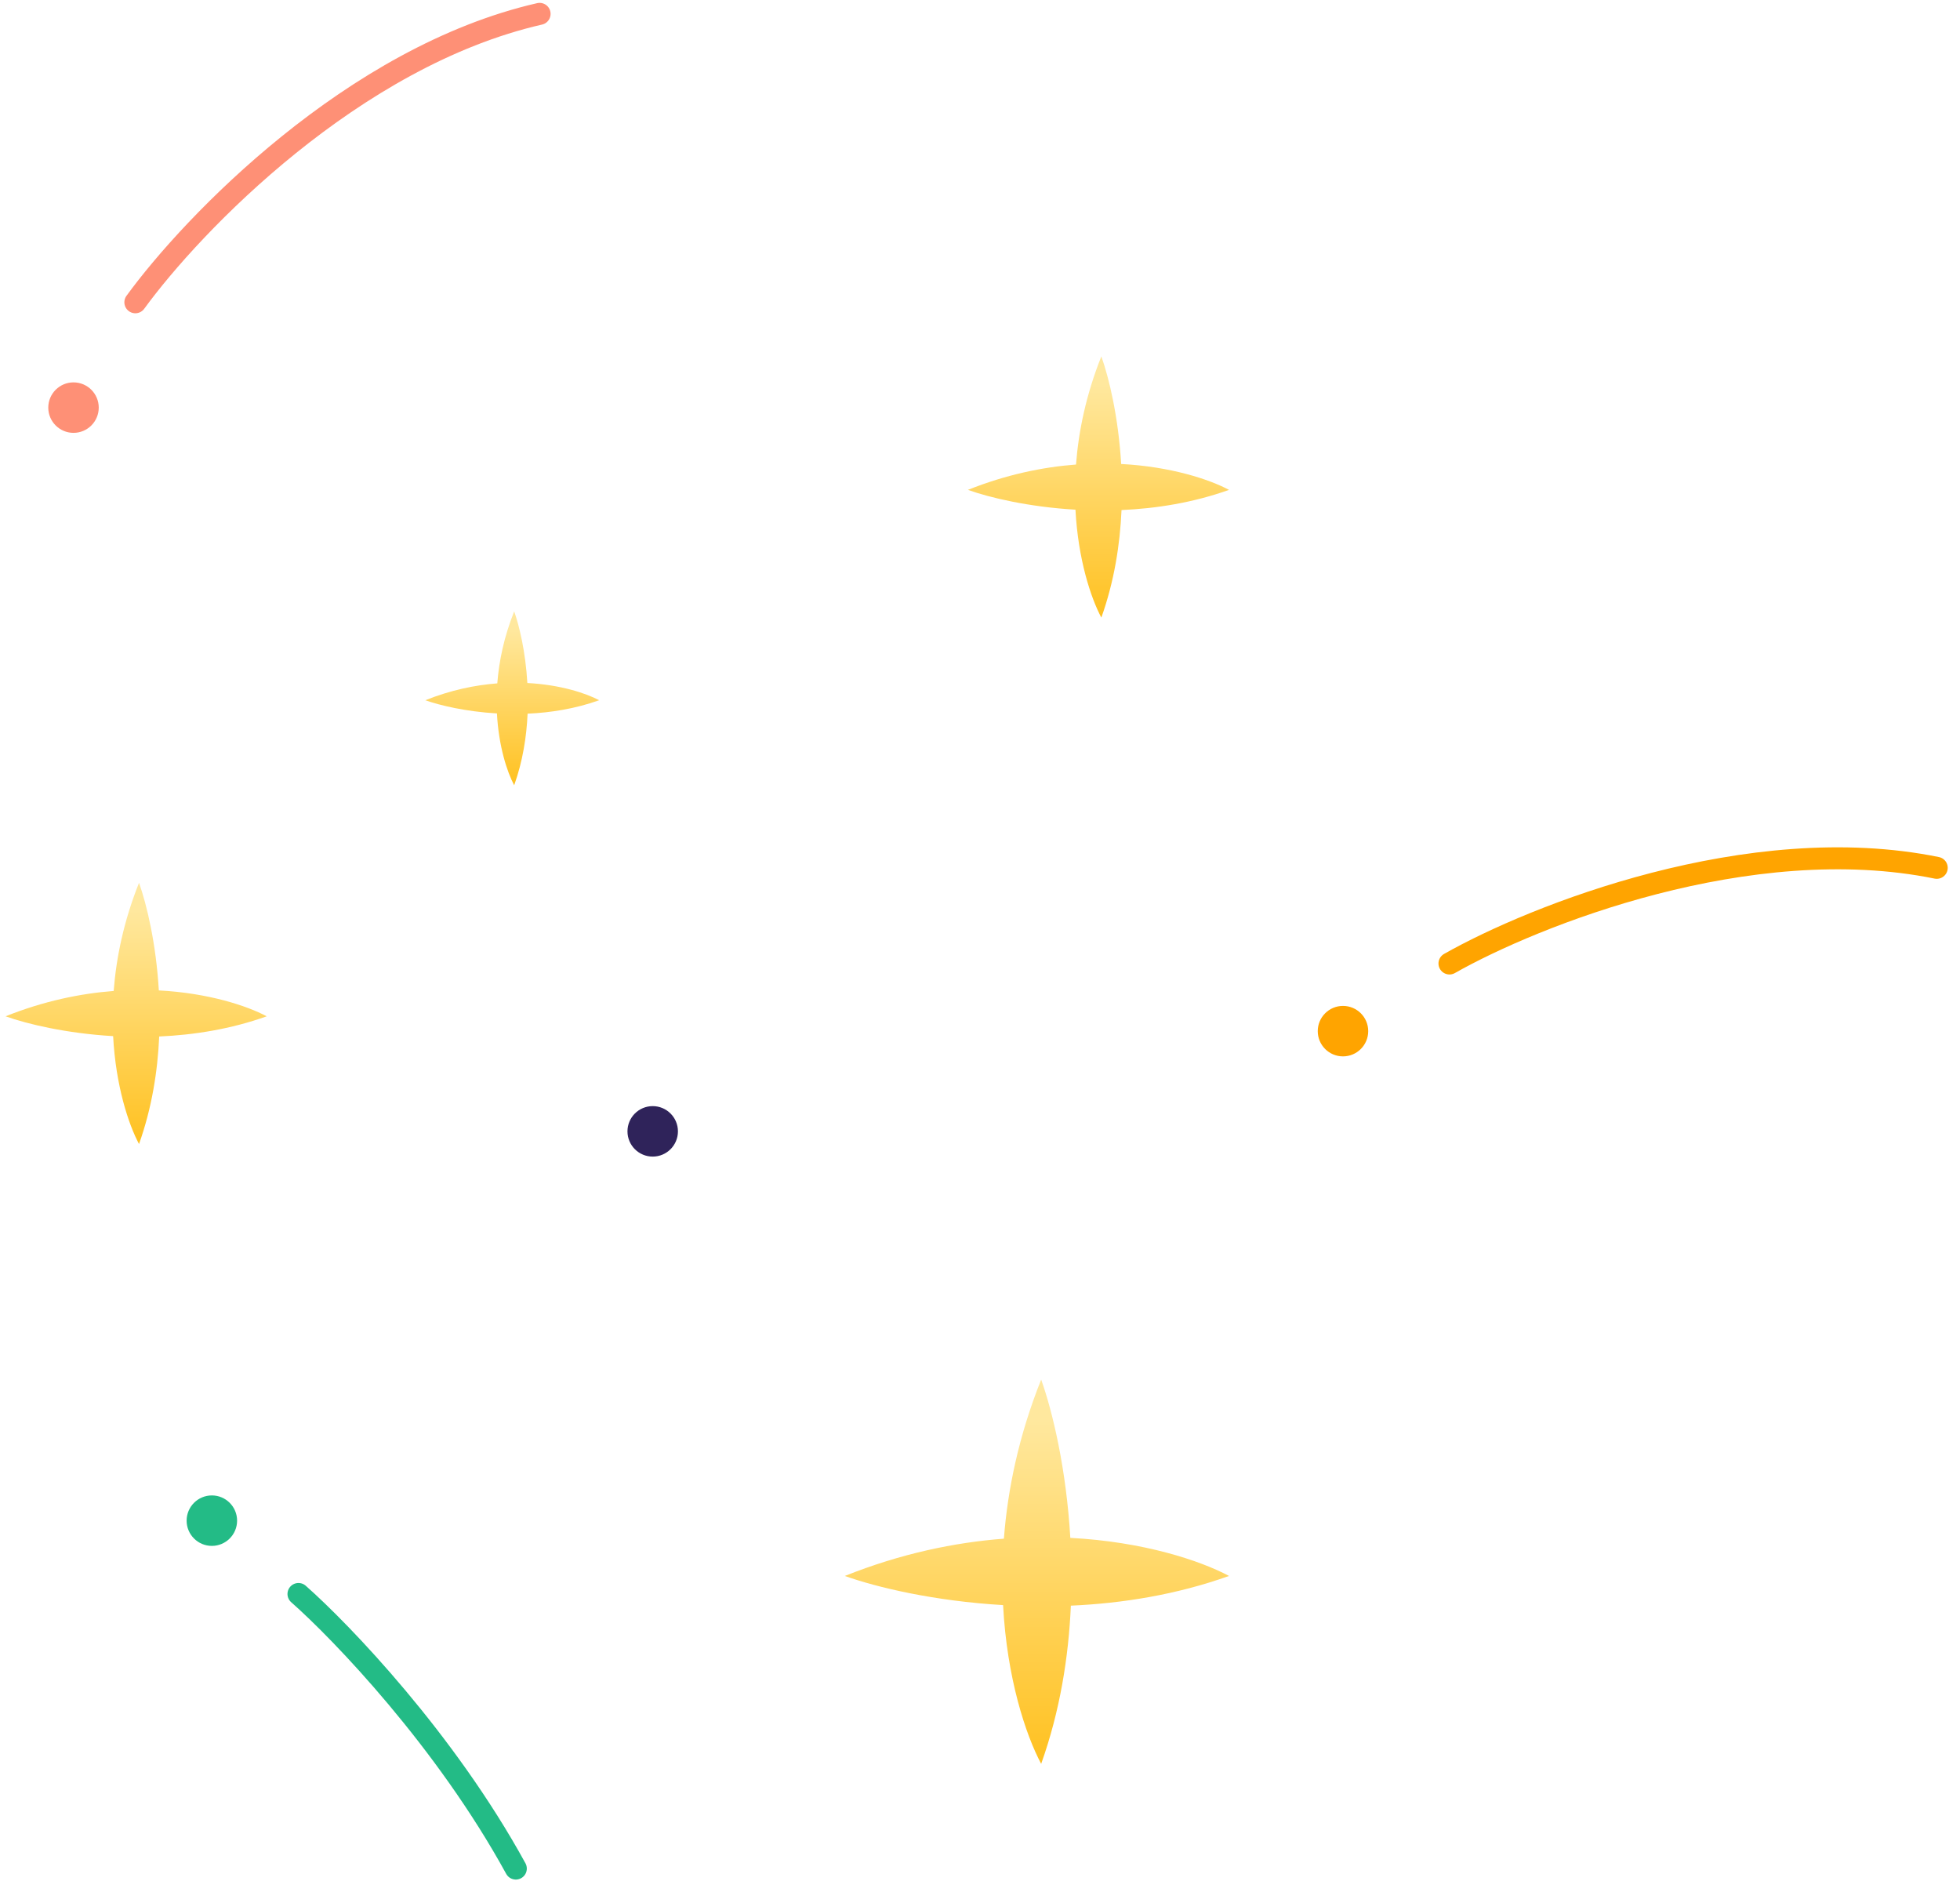 <svg width="143" height="138" viewBox="0 0 143 138" fill="none" xmlns="http://www.w3.org/2000/svg">
<g id="Group 1296">
<path id="Union" fill-rule="evenodd" clip-rule="evenodd" d="M11.588 72.252C11.389 68.844 10.709 65.99 10.143 64.404C9.03 67.186 8.48 69.857 8.294 72.292C5.858 72.478 3.187 73.028 0.406 74.141C1.992 74.708 4.845 75.387 8.254 75.587C8.444 79.205 9.374 82.017 10.143 83.457C11.077 80.84 11.504 78.149 11.615 75.613C14.15 75.502 16.842 75.076 19.459 74.141C18.018 73.373 15.207 72.442 11.588 72.252Z" fill="url(#paint0_linear_11_14)"/>
<path id="Union_2" fill-rule="evenodd" clip-rule="evenodd" d="M38.476 49.826C38.343 47.557 37.891 45.657 37.514 44.602C36.773 46.453 36.407 48.231 36.283 49.852C34.662 49.976 32.884 50.342 31.032 51.083C32.088 51.46 33.987 51.912 36.256 52.045C36.383 54.454 37.002 56.325 37.514 57.284C38.136 55.542 38.419 53.75 38.493 52.063C40.181 51.989 41.973 51.705 43.715 51.083C42.756 50.572 40.884 49.952 38.476 49.826Z" fill="url(#paint1_linear_11_14)"/>
<path id="Union_3" fill-rule="evenodd" clip-rule="evenodd" d="M81.799 33.848C81.599 30.439 80.92 27.586 80.353 26C79.241 28.782 78.691 31.452 78.505 33.888C76.069 34.074 73.398 34.624 70.617 35.737C72.203 36.303 75.056 36.983 78.465 37.182C78.655 40.801 79.585 43.613 80.353 45.053C81.288 42.436 81.714 39.744 81.826 37.209C84.361 37.098 87.053 36.671 89.669 35.737C88.229 34.969 85.418 34.038 81.799 33.848Z" fill="url(#paint2_linear_11_14)"/>
<path id="Union_4" fill-rule="evenodd" clip-rule="evenodd" d="M78.09 112.189C77.796 107.174 76.797 102.976 75.963 100.642C74.326 104.735 73.517 108.664 73.243 112.248C69.66 112.521 65.731 113.331 61.638 114.968C63.971 115.801 68.169 116.801 73.184 117.094C73.464 122.418 74.833 126.555 75.963 128.674C77.338 124.824 77.966 120.864 78.129 117.134C81.859 116.97 85.82 116.343 89.669 114.968C87.551 113.838 83.414 112.468 78.09 112.189Z" fill="url(#paint3_linear_11_14)"/>
<circle id="Ellipse 199" cx="1.841" cy="1.841" r="1.841" transform="matrix(-1 0 0 1 49.462 80.693)" fill="#2F235A"/>
<circle id="Ellipse 200" cx="1.841" cy="1.841" r="1.841" transform="matrix(-1 0 0 1 7.204 27.895)" fill="#FE9076"/>
<circle id="Ellipse 201" cx="1.841" cy="1.841" r="1.841" transform="matrix(-1 0 0 1 99.824 73.382)" fill="#FFA400"/>
<circle id="Ellipse 202" cx="1.841" cy="1.841" r="1.841" transform="matrix(-1 0 0 1 17.298 109.093)" fill="#23BB86"/>
<path id="Vector 95" d="M9.875 22.052C14.038 16.334 25.765 4.121 39.369 1.011" stroke="#FE9076" stroke-width="1.603" stroke-linecap="round"/>
<path id="Vector 96" d="M105.752 70.288C111.905 66.801 127.63 60.522 141.303 63.309" stroke="#FFA400" stroke-width="1.603" stroke-linecap="round"/>
<path id="Vector 97" d="M21.776 116.283C24.929 119.065 32.515 126.967 37.634 136.314" stroke="#23BB86" stroke-width="1.603" stroke-linecap="round"/>
</g>
<defs>
<linearGradient id="paint0_linear_11_14" x1="9.932" y1="66.432" x2="9.932" y2="84.322" gradientUnits="userSpaceOnUse">
<stop stop-color="#FFE89E"/>
<stop offset="1" stop-color="#FFBF1A"/>
</linearGradient>
<linearGradient id="paint1_linear_11_14" x1="37.373" y1="45.952" x2="37.373" y2="57.859" gradientUnits="userSpaceOnUse">
<stop stop-color="#FFE89E"/>
<stop offset="1" stop-color="#FFBF1A"/>
</linearGradient>
<linearGradient id="paint2_linear_11_14" x1="80.143" y1="28.028" x2="80.143" y2="45.917" gradientUnits="userSpaceOnUse">
<stop stop-color="#FFE89E"/>
<stop offset="1" stop-color="#FFBF1A"/>
</linearGradient>
<linearGradient id="paint3_linear_11_14" x1="75.654" y1="103.626" x2="75.654" y2="129.946" gradientUnits="userSpaceOnUse">
<stop stop-color="#FFE89E"/>
<stop offset="1" stop-color="#FFBF1A"/>
</linearGradient>
</defs>
</svg>
